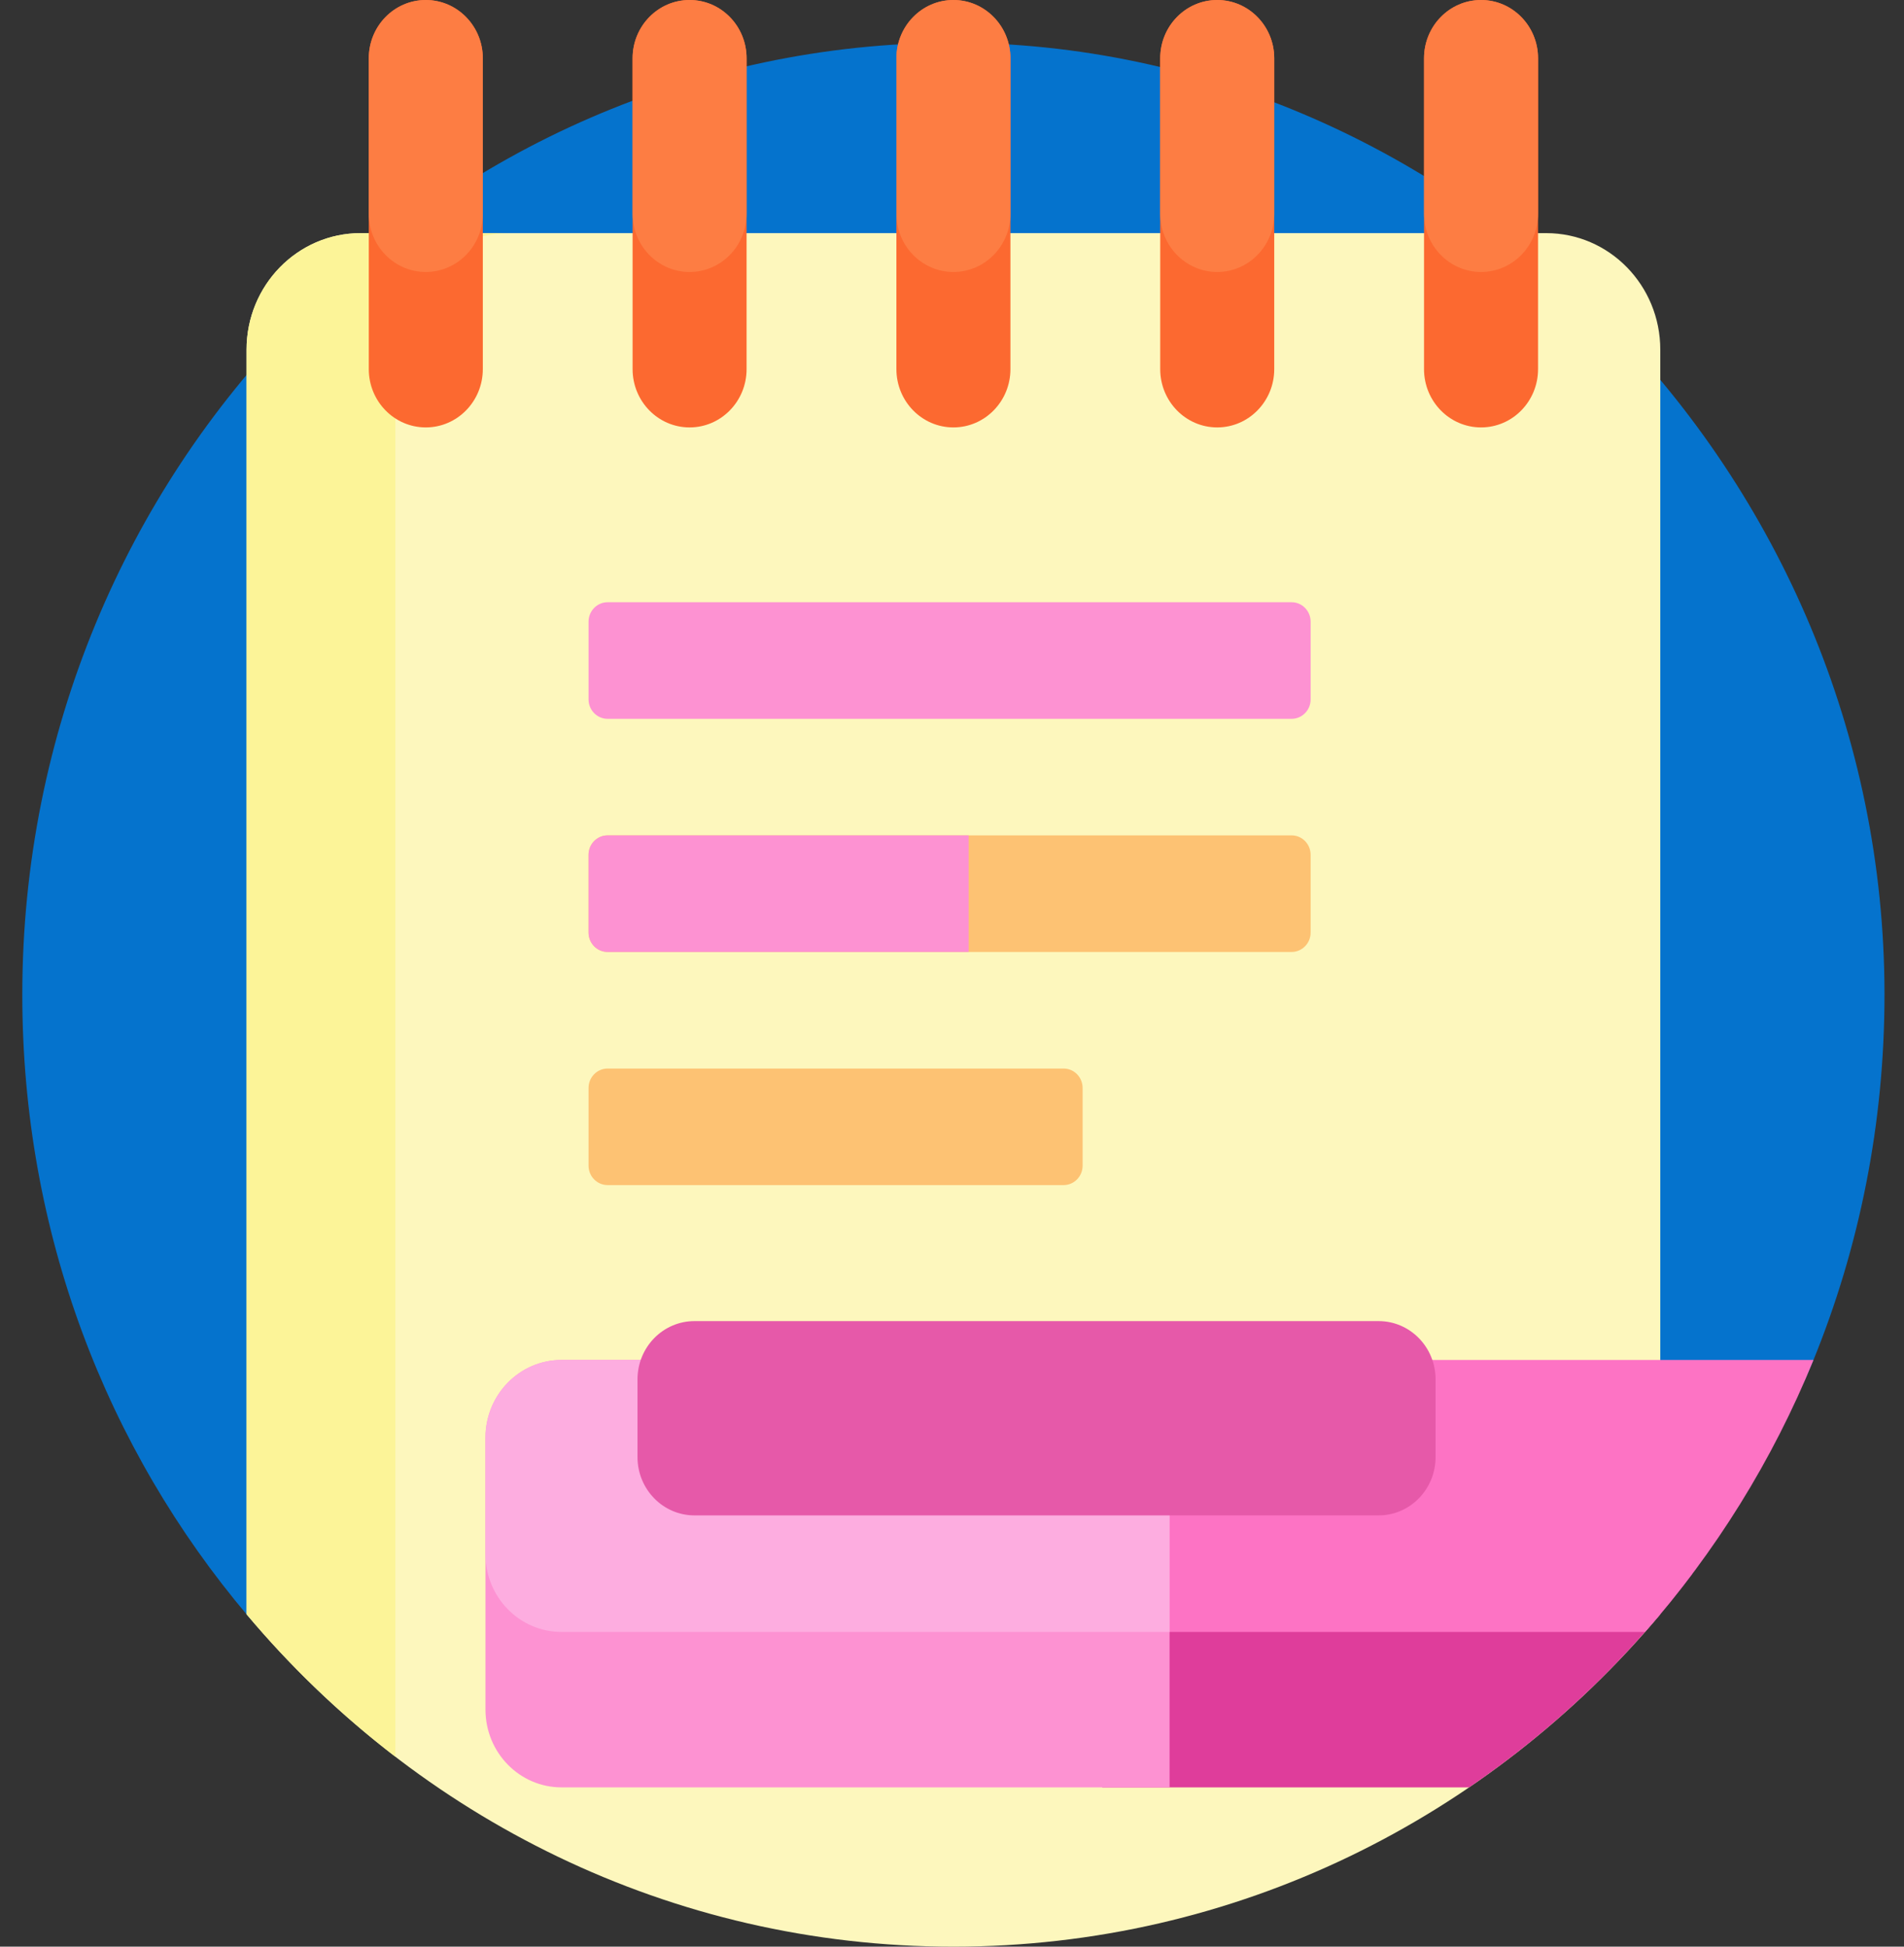 <svg width="45" height="46" viewBox="0 0 45 46" fill="none" xmlns="http://www.w3.org/2000/svg">
<rect x="0" y="0" width="45" height="46" fill="#333333" stroke="none"/>
<g clip-path="url(#clip0_2306_3564)">
<path d="M7.405 38.899C6.812 38.899 6.245 38.639 5.856 38.181C2.519 34.236 0.527 29.128 0.527 23.505C0.527 11.094 10.358 1.032 22.494 1.01C34.519 0.988 44.531 11.197 44.539 23.488C44.541 26.561 43.941 29.489 42.852 32.157C41.184 36.245 37.266 38.899 32.933 38.899H7.405Z" fill="#0573CD"/>
<path d="M39.24 8.263V38.146C35.204 42.953 29.217 46 22.533 46C15.85 46 9.863 42.953 5.827 38.146V8.263C5.827 6.742 7.033 5.509 8.521 5.509H36.545C38.034 5.509 39.24 6.742 39.24 8.263Z" fill="#FDF7BD"/>
<path d="M9.344 41.511C8.055 40.522 6.875 39.394 5.827 38.145V8.263C5.827 6.742 7.033 5.509 8.521 5.509H12.039C10.551 5.509 9.344 6.742 9.344 8.263V41.511Z" fill="#FCF498"/>
<path d="M11.411 1.377V8.723C11.411 9.483 10.807 10.1 10.063 10.1C9.319 10.1 8.716 9.483 8.716 8.723V1.377C8.716 0.617 9.319 0 10.063 0C10.807 0 11.411 0.617 11.411 1.377ZM16.298 0C15.554 0 14.951 0.617 14.951 1.377V8.723C14.951 9.483 15.554 10.1 16.298 10.1C17.042 10.1 17.645 9.483 17.645 8.723V1.377C17.645 0.617 17.043 0 16.298 0ZM22.533 0C21.789 0 21.186 0.617 21.186 1.377V8.723C21.186 9.483 21.789 10.1 22.533 10.1C23.277 10.1 23.881 9.483 23.881 8.723V1.377C23.881 0.617 23.277 0 22.533 0ZM28.768 0C28.024 0 27.421 0.617 27.421 1.377V8.723C27.421 9.483 28.024 10.1 28.768 10.1C29.512 10.1 30.116 9.483 30.116 8.723V1.377C30.116 0.617 29.512 0 28.768 0ZM35.004 0C34.259 0 33.656 0.617 33.656 1.377V8.723C33.656 9.483 34.259 10.1 35.004 10.1C35.748 10.1 36.351 9.483 36.351 8.723V1.377C36.351 0.617 35.748 0 35.004 0Z" fill="#FC6930"/>
<path d="M11.411 1.377V5.05C11.411 5.81 10.807 6.427 10.063 6.427C9.319 6.427 8.716 5.81 8.716 5.05V1.377C8.716 0.617 9.319 0 10.063 0C10.807 0 11.411 0.617 11.411 1.377ZM16.298 0C15.554 0 14.951 0.617 14.951 1.377V5.05C14.951 5.81 15.554 6.427 16.298 6.427C17.042 6.427 17.645 5.81 17.645 5.05V1.377C17.645 0.617 17.043 0 16.298 0ZM22.533 0C21.789 0 21.186 0.617 21.186 1.377V5.05C21.186 5.81 21.789 6.427 22.533 6.427C23.277 6.427 23.881 5.81 23.881 5.05V1.377C23.881 0.617 23.277 0 22.533 0ZM28.768 0C28.024 0 27.421 0.617 27.421 1.377V5.05C27.421 5.81 28.024 6.427 28.768 6.427C29.512 6.427 30.116 5.81 30.116 5.05V1.377C30.116 0.617 29.512 0 28.768 0ZM35.004 0C34.259 0 33.656 0.617 33.656 1.377V5.05C33.656 5.81 34.259 6.427 35.004 6.427C35.748 6.427 36.351 5.81 36.351 5.05V1.377C36.351 0.617 35.748 0 35.004 0Z" fill="#FD7D43"/>
<path d="M40.002 37.185C38.527 39.151 36.743 40.859 34.723 42.236H26.051V37.185H40.002Z" fill="#DF3D9B"/>
<path d="M38.881 38.563H26.051V32.136H42.861C41.894 34.511 40.54 36.681 38.881 38.563Z" fill="#FD73C4"/>
<path d="M11.474 40.399V33.972C11.474 32.958 12.279 32.136 13.271 32.136H27.642V42.236H13.271C12.279 42.236 11.474 41.413 11.474 40.399Z" fill="#FD92D2"/>
<path d="M11.474 36.727V33.972C11.474 32.958 12.279 32.136 13.271 32.136H27.642V38.563H13.271C12.279 38.563 11.474 37.741 11.474 36.727Z" fill="#FDADE0"/>
<path d="M32.582 35.809H16.414C15.67 35.809 15.067 35.192 15.067 34.431V32.595C15.067 31.834 15.67 31.218 16.414 31.218H32.582C33.326 31.218 33.929 31.834 33.929 32.595V34.431C33.929 35.192 33.326 35.809 32.582 35.809Z" fill="#E659A9"/>
<path d="M25.587 25.709V27.545C25.587 27.798 25.386 28.004 25.138 28.004H14.36C14.112 28.004 13.91 27.798 13.91 27.545V25.709C13.91 25.455 14.112 25.25 14.36 25.25H25.138C25.386 25.25 25.587 25.455 25.587 25.709ZM30.527 19.74H14.36C14.112 19.74 13.91 19.946 13.91 20.2V22.036C13.91 22.289 14.112 22.495 14.36 22.495H30.527C30.775 22.495 30.976 22.289 30.976 22.036V20.2C30.976 19.946 30.775 19.74 30.527 19.74Z" fill="#FDC273"/>
<path d="M30.527 16.986H14.36C14.112 16.986 13.91 16.78 13.91 16.527V14.691C13.91 14.437 14.112 14.231 14.36 14.231H30.527C30.775 14.231 30.976 14.437 30.976 14.691V16.527C30.976 16.78 30.775 16.986 30.527 16.986ZM22.893 22.495V19.74H14.36C14.112 19.74 13.91 19.946 13.91 20.2V22.036C13.91 22.289 14.112 22.495 14.36 22.495H22.893Z" fill="#FD92D2"/>
</g>
<defs>
<clipPath id="clip0_2306_3564">
<rect width="45" height="46" fill="white"/>
</clipPath>
</defs>
</svg>
